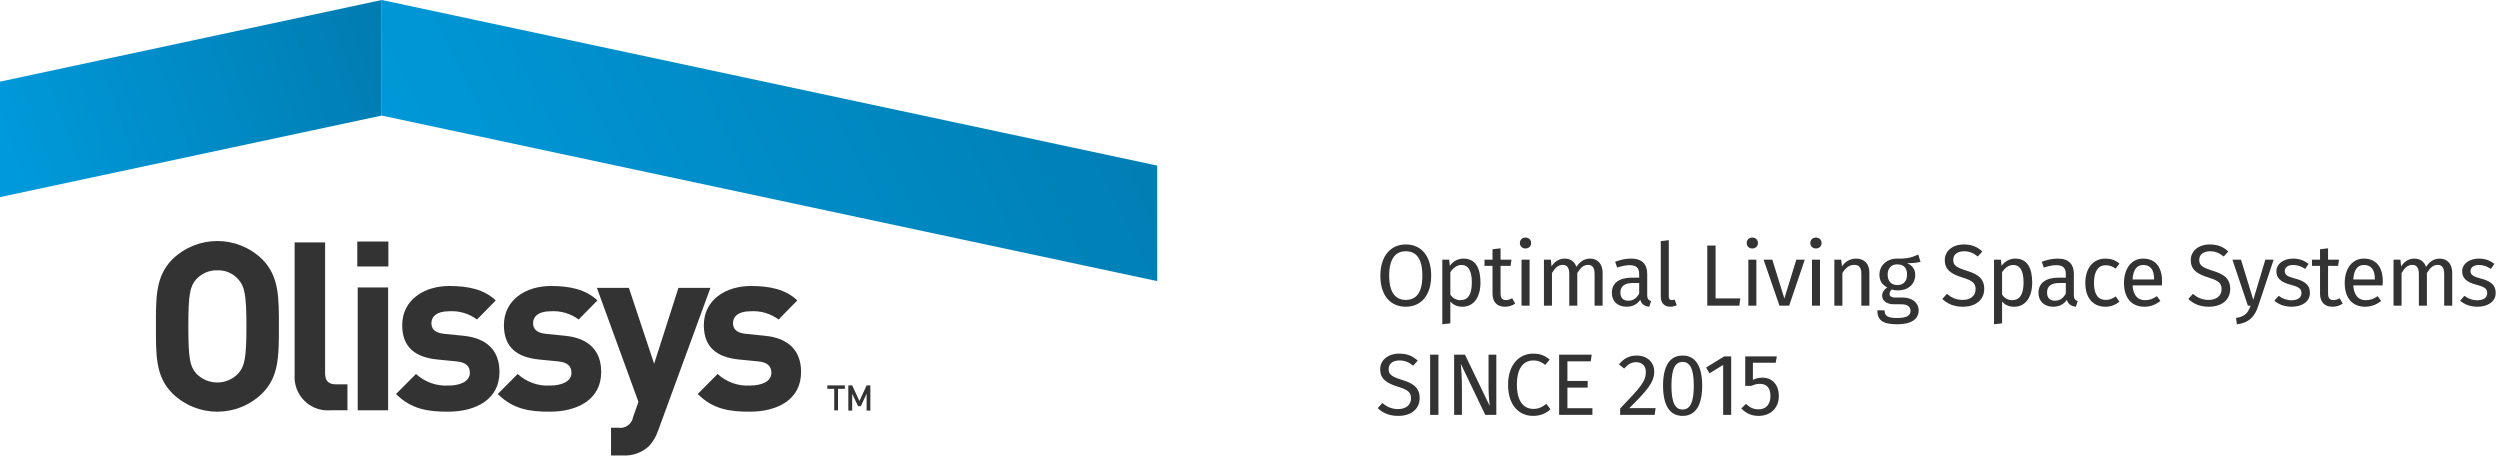 <svg width="229" height="42" viewBox="0 0 229 42" fill="none" xmlns="http://www.w3.org/2000/svg">
<path d="M128.768 22.392C130.152 22.392 131.096 23.392 131.096 25.248C131.096 27.072 130.152 28.096 128.768 28.096C127.392 28.096 126.44 27.104 126.44 25.256C126.44 23.44 127.392 22.392 128.768 22.392ZM128.768 23.016C127.848 23.016 127.248 23.664 127.248 25.256C127.248 26.848 127.872 27.472 128.768 27.472C129.696 27.472 130.288 26.848 130.288 25.248C130.288 23.664 129.712 23.016 128.768 23.016ZM134.051 23.688C135.171 23.688 135.611 24.56 135.611 25.888C135.611 27.168 135.043 28.096 133.955 28.096C133.499 28.096 133.123 27.944 132.851 27.616V29.616L132.115 29.704V23.784H132.747L132.803 24.352C133.115 23.92 133.571 23.688 134.051 23.688ZM133.779 27.496C134.451 27.496 134.819 26.992 134.819 25.888C134.819 24.792 134.499 24.272 133.867 24.272C133.419 24.272 133.075 24.592 132.851 24.928V26.984C133.067 27.312 133.395 27.496 133.779 27.496ZM138.515 27.32L138.795 27.808C138.515 28 138.211 28.096 137.851 28.096C137.139 28.096 136.715 27.68 136.715 26.896V24.352H135.979V23.784H136.715V22.832L137.451 22.744V23.784H138.451L138.371 24.352H137.451V26.864C137.451 27.288 137.587 27.488 137.955 27.488C138.139 27.488 138.307 27.432 138.515 27.32ZM139.733 21.76C140.045 21.76 140.253 21.976 140.253 22.264C140.253 22.544 140.045 22.76 139.733 22.76C139.429 22.76 139.221 22.544 139.221 22.264C139.221 21.976 139.429 21.76 139.733 21.76ZM140.109 23.784V28H139.373V23.784H140.109ZM145.656 23.688C146.344 23.688 146.8 24.184 146.8 24.976V28H146.064V25.08C146.064 24.448 145.792 24.264 145.472 24.264C145.016 24.264 144.768 24.56 144.48 25.008V28H143.744V25.08C143.744 24.448 143.472 24.264 143.152 24.264C142.696 24.264 142.44 24.56 142.16 25.008V28H141.424V23.784H142.056L142.12 24.4C142.4 23.976 142.784 23.688 143.336 23.688C143.856 23.688 144.24 23.968 144.4 24.448C144.704 23.992 145.088 23.688 145.656 23.688ZM150.885 27.016C150.885 27.384 151.021 27.504 151.237 27.584L151.069 28.096C150.645 28.048 150.373 27.88 150.245 27.464C149.949 27.904 149.501 28.096 148.989 28.096C148.149 28.096 147.645 27.576 147.645 26.824C147.645 25.92 148.325 25.432 149.501 25.432H150.149V25.12C150.149 24.512 149.853 24.288 149.269 24.288C148.957 24.288 148.565 24.368 148.133 24.512L147.949 23.976C148.469 23.784 148.933 23.688 149.405 23.688C150.421 23.688 150.885 24.208 150.885 25.088V27.016ZM149.157 27.544C149.589 27.544 149.909 27.328 150.149 26.888V25.92H149.597C148.821 25.92 148.429 26.208 148.429 26.784C148.429 27.28 148.677 27.544 149.157 27.544ZM153.006 28.096C152.47 28.096 152.126 27.768 152.126 27.168V22.088L152.862 22V27.152C152.862 27.376 152.934 27.488 153.126 27.488C153.23 27.488 153.318 27.472 153.398 27.44L153.59 27.952C153.43 28.04 153.222 28.096 153.006 28.096ZM157.147 22.488V27.336H159.411L159.323 28H156.387V22.488H157.147ZM160.508 21.76C160.82 21.76 161.028 21.976 161.028 22.264C161.028 22.544 160.82 22.76 160.508 22.76C160.204 22.76 159.996 22.544 159.996 22.264C159.996 21.976 160.204 21.76 160.508 21.76ZM160.884 23.784V28H160.148V23.784H160.884ZM165.319 23.784L163.887 28H162.999L161.543 23.784H162.343L163.447 27.344L164.543 23.784H165.319ZM166.336 21.76C166.648 21.76 166.856 21.976 166.856 22.264C166.856 22.544 166.648 22.76 166.336 22.76C166.032 22.76 165.824 22.544 165.824 22.264C165.824 21.976 166.032 21.76 166.336 21.76ZM166.712 23.784V28H165.976V23.784H166.712ZM170.011 23.688C170.787 23.688 171.235 24.176 171.235 24.976V28H170.499V25.08C170.499 24.448 170.243 24.264 169.835 24.264C169.363 24.264 169.043 24.56 168.763 25.008V28H168.027V23.784H168.659L168.723 24.408C169.011 23.976 169.459 23.688 170.011 23.688ZM175.708 23.312L175.924 23.976C175.572 24.088 175.172 24.104 174.692 24.104C175.188 24.328 175.436 24.68 175.436 25.168C175.436 26 174.836 26.6 173.828 26.6C173.636 26.6 173.468 26.576 173.292 26.52C173.172 26.608 173.084 26.76 173.084 26.912C173.084 27.104 173.204 27.256 173.636 27.256H174.308C175.172 27.256 175.748 27.752 175.748 28.424C175.748 29.24 175.076 29.704 173.772 29.704C172.396 29.704 171.964 29.28 171.964 28.424H172.628C172.628 28.904 172.844 29.128 173.772 29.128C174.684 29.128 175.004 28.896 175.004 28.472C175.004 28.072 174.684 27.872 174.156 27.872H173.492C172.74 27.872 172.404 27.496 172.404 27.072C172.404 26.8 172.564 26.528 172.868 26.328C172.38 26.072 172.156 25.704 172.156 25.16C172.156 24.296 172.852 23.688 173.78 23.688C174.828 23.712 175.212 23.536 175.708 23.312ZM173.78 24.216C173.212 24.216 172.908 24.608 172.908 25.16C172.908 25.72 173.22 26.112 173.796 26.112C174.372 26.112 174.684 25.76 174.684 25.152C174.684 24.536 174.38 24.216 173.78 24.216ZM179.877 22.392C180.637 22.392 181.117 22.616 181.581 23.032L181.165 23.496C180.749 23.16 180.365 23.016 179.909 23.016C179.357 23.016 178.917 23.272 178.917 23.8C178.917 24.264 179.133 24.488 180.125 24.792C181.005 25.064 181.757 25.408 181.757 26.464C181.757 27.424 181.029 28.096 179.789 28.096C178.997 28.096 178.373 27.832 177.917 27.384L178.333 26.92C178.749 27.256 179.181 27.472 179.781 27.472C180.429 27.472 180.965 27.152 180.965 26.488C180.965 25.952 180.709 25.712 179.773 25.424C178.701 25.096 178.141 24.688 178.141 23.832C178.141 22.984 178.861 22.392 179.877 22.392ZM184.589 23.688C185.709 23.688 186.149 24.56 186.149 25.888C186.149 27.168 185.581 28.096 184.493 28.096C184.037 28.096 183.661 27.944 183.389 27.616V29.616L182.653 29.704V23.784H183.285L183.341 24.352C183.653 23.92 184.109 23.688 184.589 23.688ZM184.317 27.496C184.989 27.496 185.357 26.992 185.357 25.888C185.357 24.792 185.037 24.272 184.405 24.272C183.957 24.272 183.613 24.592 183.389 24.928V26.984C183.605 27.312 183.933 27.496 184.317 27.496ZM189.965 27.016C189.965 27.384 190.101 27.504 190.317 27.584L190.149 28.096C189.725 28.048 189.453 27.88 189.325 27.464C189.029 27.904 188.581 28.096 188.069 28.096C187.229 28.096 186.725 27.576 186.725 26.824C186.725 25.92 187.405 25.432 188.581 25.432H189.229V25.12C189.229 24.512 188.933 24.288 188.349 24.288C188.037 24.288 187.645 24.368 187.213 24.512L187.029 23.976C187.549 23.784 188.013 23.688 188.485 23.688C189.501 23.688 189.965 24.208 189.965 25.088V27.016ZM188.237 27.544C188.669 27.544 188.989 27.328 189.229 26.888V25.92H188.677C187.901 25.92 187.509 26.208 187.509 26.784C187.509 27.28 187.757 27.544 188.237 27.544ZM192.854 23.688C193.35 23.688 193.75 23.816 194.142 24.144L193.79 24.608C193.502 24.4 193.238 24.296 192.886 24.296C192.222 24.296 191.806 24.816 191.806 25.912C191.806 27.016 192.222 27.472 192.886 27.472C193.238 27.472 193.486 27.36 193.806 27.152L194.142 27.632C193.766 27.936 193.342 28.096 192.854 28.096C191.718 28.096 191.014 27.288 191.014 25.928C191.014 24.584 191.71 23.688 192.854 23.688ZM198.045 25.768C198.045 25.912 198.037 26.048 198.029 26.144H195.341C195.413 27.12 195.869 27.496 196.477 27.496C196.893 27.496 197.205 27.384 197.573 27.128L197.893 27.568C197.477 27.896 197.005 28.096 196.421 28.096C195.245 28.096 194.557 27.272 194.557 25.936C194.557 24.624 195.221 23.688 196.309 23.688C197.445 23.688 198.045 24.48 198.045 25.768ZM197.317 25.6V25.552C197.317 24.728 196.989 24.272 196.325 24.272C195.765 24.272 195.397 24.664 195.341 25.6H197.317ZM202.409 22.392C203.169 22.392 203.649 22.616 204.113 23.032L203.697 23.496C203.281 23.16 202.897 23.016 202.441 23.016C201.889 23.016 201.449 23.272 201.449 23.8C201.449 24.264 201.665 24.488 202.657 24.792C203.537 25.064 204.289 25.408 204.289 26.464C204.289 27.424 203.561 28.096 202.321 28.096C201.529 28.096 200.905 27.832 200.449 27.384L200.865 26.92C201.281 27.256 201.713 27.472 202.313 27.472C202.961 27.472 203.497 27.152 203.497 26.488C203.497 25.952 203.241 25.712 202.305 25.424C201.233 25.096 200.673 24.688 200.673 23.832C200.673 22.984 201.393 22.392 202.409 22.392ZM208.266 23.784L206.858 28.024C206.562 28.92 206.066 29.576 204.898 29.704L204.818 29.128C205.674 28.984 205.914 28.656 206.154 28H205.906L204.49 23.784H205.274L206.402 27.464L207.506 23.784H208.266ZM210.036 23.688C210.628 23.688 211.068 23.864 211.468 24.168L211.156 24.632C210.78 24.392 210.452 24.272 210.06 24.272C209.58 24.272 209.284 24.488 209.284 24.824C209.284 25.168 209.508 25.328 210.188 25.504C211.076 25.728 211.588 26.08 211.588 26.816C211.588 27.696 210.78 28.096 209.924 28.096C209.212 28.096 208.7 27.864 208.332 27.544L208.724 27.096C209.06 27.352 209.452 27.504 209.908 27.504C210.46 27.504 210.812 27.264 210.812 26.864C210.812 26.448 210.604 26.288 209.788 26.072C208.876 25.832 208.516 25.44 208.516 24.848C208.516 24.176 209.164 23.688 210.036 23.688ZM214.315 27.32L214.595 27.808C214.315 28 214.011 28.096 213.651 28.096C212.939 28.096 212.515 27.68 212.515 26.896V24.352H211.779V23.784H212.515V22.832L213.251 22.744V23.784H214.251L214.171 24.352H213.251V26.864C213.251 27.288 213.387 27.488 213.755 27.488C213.939 27.488 214.107 27.432 214.315 27.32ZM218.264 25.768C218.264 25.912 218.256 26.048 218.248 26.144H215.56C215.632 27.12 216.088 27.496 216.696 27.496C217.112 27.496 217.424 27.384 217.792 27.128L218.112 27.568C217.696 27.896 217.224 28.096 216.64 28.096C215.464 28.096 214.776 27.272 214.776 25.936C214.776 24.624 215.44 23.688 216.528 23.688C217.664 23.688 218.264 24.48 218.264 25.768ZM217.536 25.6V25.552C217.536 24.728 217.208 24.272 216.544 24.272C215.984 24.272 215.616 24.664 215.56 25.6H217.536ZM223.48 23.688C224.168 23.688 224.624 24.184 224.624 24.976V28H223.888V25.08C223.888 24.448 223.616 24.264 223.296 24.264C222.84 24.264 222.592 24.56 222.304 25.008V28H221.568V25.08C221.568 24.448 221.296 24.264 220.976 24.264C220.52 24.264 220.264 24.56 219.984 25.008V28H219.248V23.784H219.88L219.944 24.4C220.224 23.976 220.608 23.688 221.16 23.688C221.68 23.688 222.064 23.968 222.224 24.448C222.528 23.992 222.912 23.688 223.48 23.688ZM227.053 23.688C227.645 23.688 228.085 23.864 228.485 24.168L228.173 24.632C227.797 24.392 227.469 24.272 227.077 24.272C226.597 24.272 226.301 24.488 226.301 24.824C226.301 25.168 226.525 25.328 227.205 25.504C228.093 25.728 228.605 26.08 228.605 26.816C228.605 27.696 227.797 28.096 226.941 28.096C226.229 28.096 225.717 27.864 225.349 27.544L225.741 27.096C226.077 27.352 226.469 27.504 226.925 27.504C227.477 27.504 227.829 27.264 227.829 26.864C227.829 26.448 227.621 26.288 226.805 26.072C225.893 25.832 225.533 25.44 225.533 24.848C225.533 24.176 226.181 23.688 227.053 23.688ZM128.16 32.392C128.92 32.392 129.4 32.616 129.864 33.032L129.448 33.496C129.032 33.16 128.648 33.016 128.192 33.016C127.64 33.016 127.2 33.272 127.2 33.8C127.2 34.264 127.416 34.488 128.408 34.792C129.288 35.064 130.04 35.408 130.04 36.464C130.04 37.424 129.312 38.096 128.072 38.096C127.28 38.096 126.656 37.832 126.2 37.384L126.616 36.92C127.032 37.256 127.464 37.472 128.064 37.472C128.712 37.472 129.248 37.152 129.248 36.488C129.248 35.952 128.992 35.712 128.056 35.424C126.984 35.096 126.424 34.688 126.424 33.832C126.424 32.984 127.144 32.392 128.16 32.392ZM131.759 32.488V38H130.999V32.488H131.759ZM137.063 32.488V38H136.047L133.807 33.32C133.847 33.776 133.911 34.448 133.911 35.472V38H133.199V32.488H134.191L136.455 37.176C136.439 37.048 136.351 36.168 136.351 35.496V32.488H137.063ZM140.428 32.392C141.124 32.392 141.516 32.584 141.956 32.936L141.54 33.424C141.196 33.144 140.86 33.016 140.476 33.016C139.644 33.016 138.948 33.576 138.948 35.24C138.948 36.832 139.612 37.456 140.468 37.456C140.988 37.456 141.332 37.232 141.644 37L142.02 37.48C141.716 37.792 141.188 38.096 140.444 38.096C139.108 38.096 138.14 37.096 138.14 35.24C138.14 33.376 139.18 32.392 140.428 32.392ZM145.8 32.488L145.712 33.096H143.576V34.896H145.432V35.504H143.576V37.392H145.864V38H142.816V32.488H145.8ZM149.919 32.568C150.903 32.568 151.527 33.2 151.527 34.032C151.527 35.032 150.887 35.744 149.247 37.384H151.655L151.567 38H148.407V37.416C150.295 35.448 150.759 34.936 150.759 34.064C150.759 33.504 150.399 33.176 149.879 33.176C149.431 33.176 149.135 33.352 148.775 33.76L148.295 33.376C148.727 32.84 149.247 32.568 149.919 32.568ZM154.128 32.568C155.328 32.568 155.92 33.56 155.92 35.328C155.92 37.104 155.328 38.096 154.128 38.096C152.928 38.096 152.336 37.104 152.336 35.328C152.336 33.552 152.928 32.568 154.128 32.568ZM154.128 33.152C153.456 33.152 153.104 33.76 153.104 35.328C153.104 36.904 153.456 37.512 154.128 37.512C154.792 37.512 155.152 36.904 155.152 35.328C155.152 33.76 154.792 33.152 154.128 33.152ZM158.577 32.648V38H157.841V33.432L156.593 34.192L156.273 33.672L157.929 32.648H158.577ZM162.758 32.648L162.654 33.224H160.566V34.8C160.846 34.656 161.134 34.592 161.422 34.592C162.326 34.592 162.942 35.224 162.942 36.288C162.942 37.352 162.198 38.096 161.086 38.096C160.406 38.096 159.918 37.84 159.502 37.416L159.934 36.992C160.27 37.328 160.614 37.496 161.078 37.496C161.75 37.496 162.174 37.056 162.174 36.272C162.174 35.448 161.75 35.16 161.198 35.16C160.91 35.16 160.694 35.224 160.438 35.344H159.862V32.648H162.758Z" fill="#333333"/>
<path d="M0 7.478V18.055L34.97 10.583V0L0 7.478Z" fill="url(#paint0_linear_1411_59)"/>
<path d="M34.971 0V10.587L106 25.75V15.169L34.971 0Z" fill="url(#paint1_linear_1411_59)"/>
<path d="M24.028 36.026C21.732 38.274 18.08 38.274 15.784 36.026C14.244 34.474 14.283 32.548 14.283 29.898C14.283 27.247 14.24 25.321 15.784 23.759C18.083 21.517 21.731 21.517 24.028 23.759C25.567 25.316 25.547 27.237 25.547 29.898C25.547 32.558 25.567 34.484 24.028 36.026ZM21.82 25.577C21.335 25.032 20.636 24.732 19.91 24.76C19.18 24.739 18.477 25.038 17.98 25.577C17.403 26.223 17.252 26.937 17.252 29.898C17.252 32.858 17.403 33.563 17.98 34.218C19.01 35.287 20.705 35.312 21.765 34.273C21.784 34.256 21.801 34.237 21.82 34.218C22.397 33.563 22.573 32.853 22.573 29.898C22.573 26.942 22.397 26.223 21.82 25.577Z" fill="#333333"/>
<path d="M30.242 37.583C28.571 37.709 27.114 36.447 26.989 34.762C26.989 34.762 26.989 34.761 26.989 34.759C26.979 34.627 26.979 34.493 26.989 34.361V22.203H29.779V34.188C29.779 34.852 30.057 35.203 30.755 35.203H31.826V37.583H30.243H30.242Z" fill="#333333"/>
<path d="M32.728 24.409V22.124H35.576V24.409H32.728ZM32.767 37.583V26.331H35.551V37.583H32.767Z" fill="#333333"/>
<path d="M41.032 37.711C39.274 37.711 37.686 37.514 36.275 36.09L38.103 34.257C38.915 34.999 39.988 35.38 41.083 35.316C42.059 35.316 43.038 34.99 43.038 34.148C43.038 33.587 42.735 33.203 41.855 33.108L40.101 32.935C38.083 32.739 36.842 31.851 36.842 29.783C36.842 27.448 38.879 26.197 41.151 26.197C42.885 26.197 44.34 26.503 45.41 27.518L43.695 29.266C42.948 28.714 42.031 28.446 41.106 28.513C39.992 28.513 39.518 29.006 39.518 29.592C39.518 30.001 39.69 30.48 40.676 30.577L42.435 30.755C44.643 30.967 45.751 32.154 45.751 34.055C45.771 36.528 43.665 37.711 41.032 37.711Z" fill="#333333"/>
<path d="M50.353 37.711C48.594 37.711 47.012 37.514 45.596 36.09L47.417 34.257C48.228 34.999 49.3 35.382 50.392 35.316C51.368 35.316 52.346 34.99 52.346 34.148C52.346 33.587 52.043 33.203 51.169 33.108L49.411 32.935C47.399 32.739 46.158 31.851 46.158 29.783C46.158 27.448 48.191 26.197 50.462 26.197C52.196 26.197 53.652 26.503 54.722 27.518L53.007 29.266C52.26 28.714 51.342 28.446 50.418 28.513C49.304 28.513 48.83 29.006 48.83 29.592C48.83 30.001 49.006 30.48 49.988 30.577L51.746 30.755C53.955 30.967 55.068 32.154 55.068 34.055C55.088 36.528 52.987 37.711 50.354 37.711H50.353Z" fill="#333333"/>
<path d="M60.294 39.41C60.12 39.945 59.835 40.437 59.459 40.853C58.81 41.459 57.944 41.772 57.06 41.72H55.971V39.178H56.611C57.259 39.293 57.878 38.857 57.992 38.204C57.992 38.201 57.992 38.197 57.993 38.194L58.482 36.815L54.673 26.366H57.604L59.919 33.322L62.146 26.366H65.077L60.295 39.411L60.294 39.41Z" fill="#333333"/>
<path d="M68.666 37.711C66.908 37.711 65.325 37.514 63.913 36.09L65.731 34.257C66.541 34.999 67.613 35.382 68.705 35.316C69.681 35.316 70.659 34.99 70.659 34.148C70.659 33.587 70.361 33.203 69.482 33.108L67.724 32.935C65.712 32.739 64.471 31.851 64.471 29.783C64.471 27.448 66.508 26.197 68.775 26.197C70.515 26.197 71.971 26.503 73.035 27.518L71.32 29.266C70.571 28.712 69.653 28.445 68.727 28.513C67.613 28.513 67.144 29.006 67.144 29.592C67.144 30.001 67.316 30.48 68.297 30.577L70.055 30.755C72.263 30.967 73.377 32.154 73.377 34.055C73.401 36.528 71.32 37.711 68.667 37.711H68.666Z" fill="#333333"/>
<path d="M76.761 35.617V37.588H76.415V35.617H75.784V35.302H77.391V35.617H76.761Z" fill="#333333"/>
<path d="M79.383 37.612V36.07L78.855 37.199H78.597L78.059 36.07V37.612H77.707V35.302H78.059L78.724 36.734L79.383 35.302H79.725V37.612H79.383Z" fill="#333333"/>
<defs>
<linearGradient id="paint0_linear_1411_59" x1="-6.086" y1="17.358" x2="35.586" y2="2.88" gradientUnits="userSpaceOnUse">
<stop stop-color="#009FE3"/>
<stop offset="1" stop-color="#007CB0"/>
</linearGradient>
<linearGradient id="paint1_linear_1411_59" x1="27.372" y1="34.413" x2="103.719" y2="-3.09" gradientUnits="userSpaceOnUse">
<stop stop-color="#009FE3"/>
<stop offset="1" stop-color="#007CB0"/>
</linearGradient>
</defs>
</svg>
